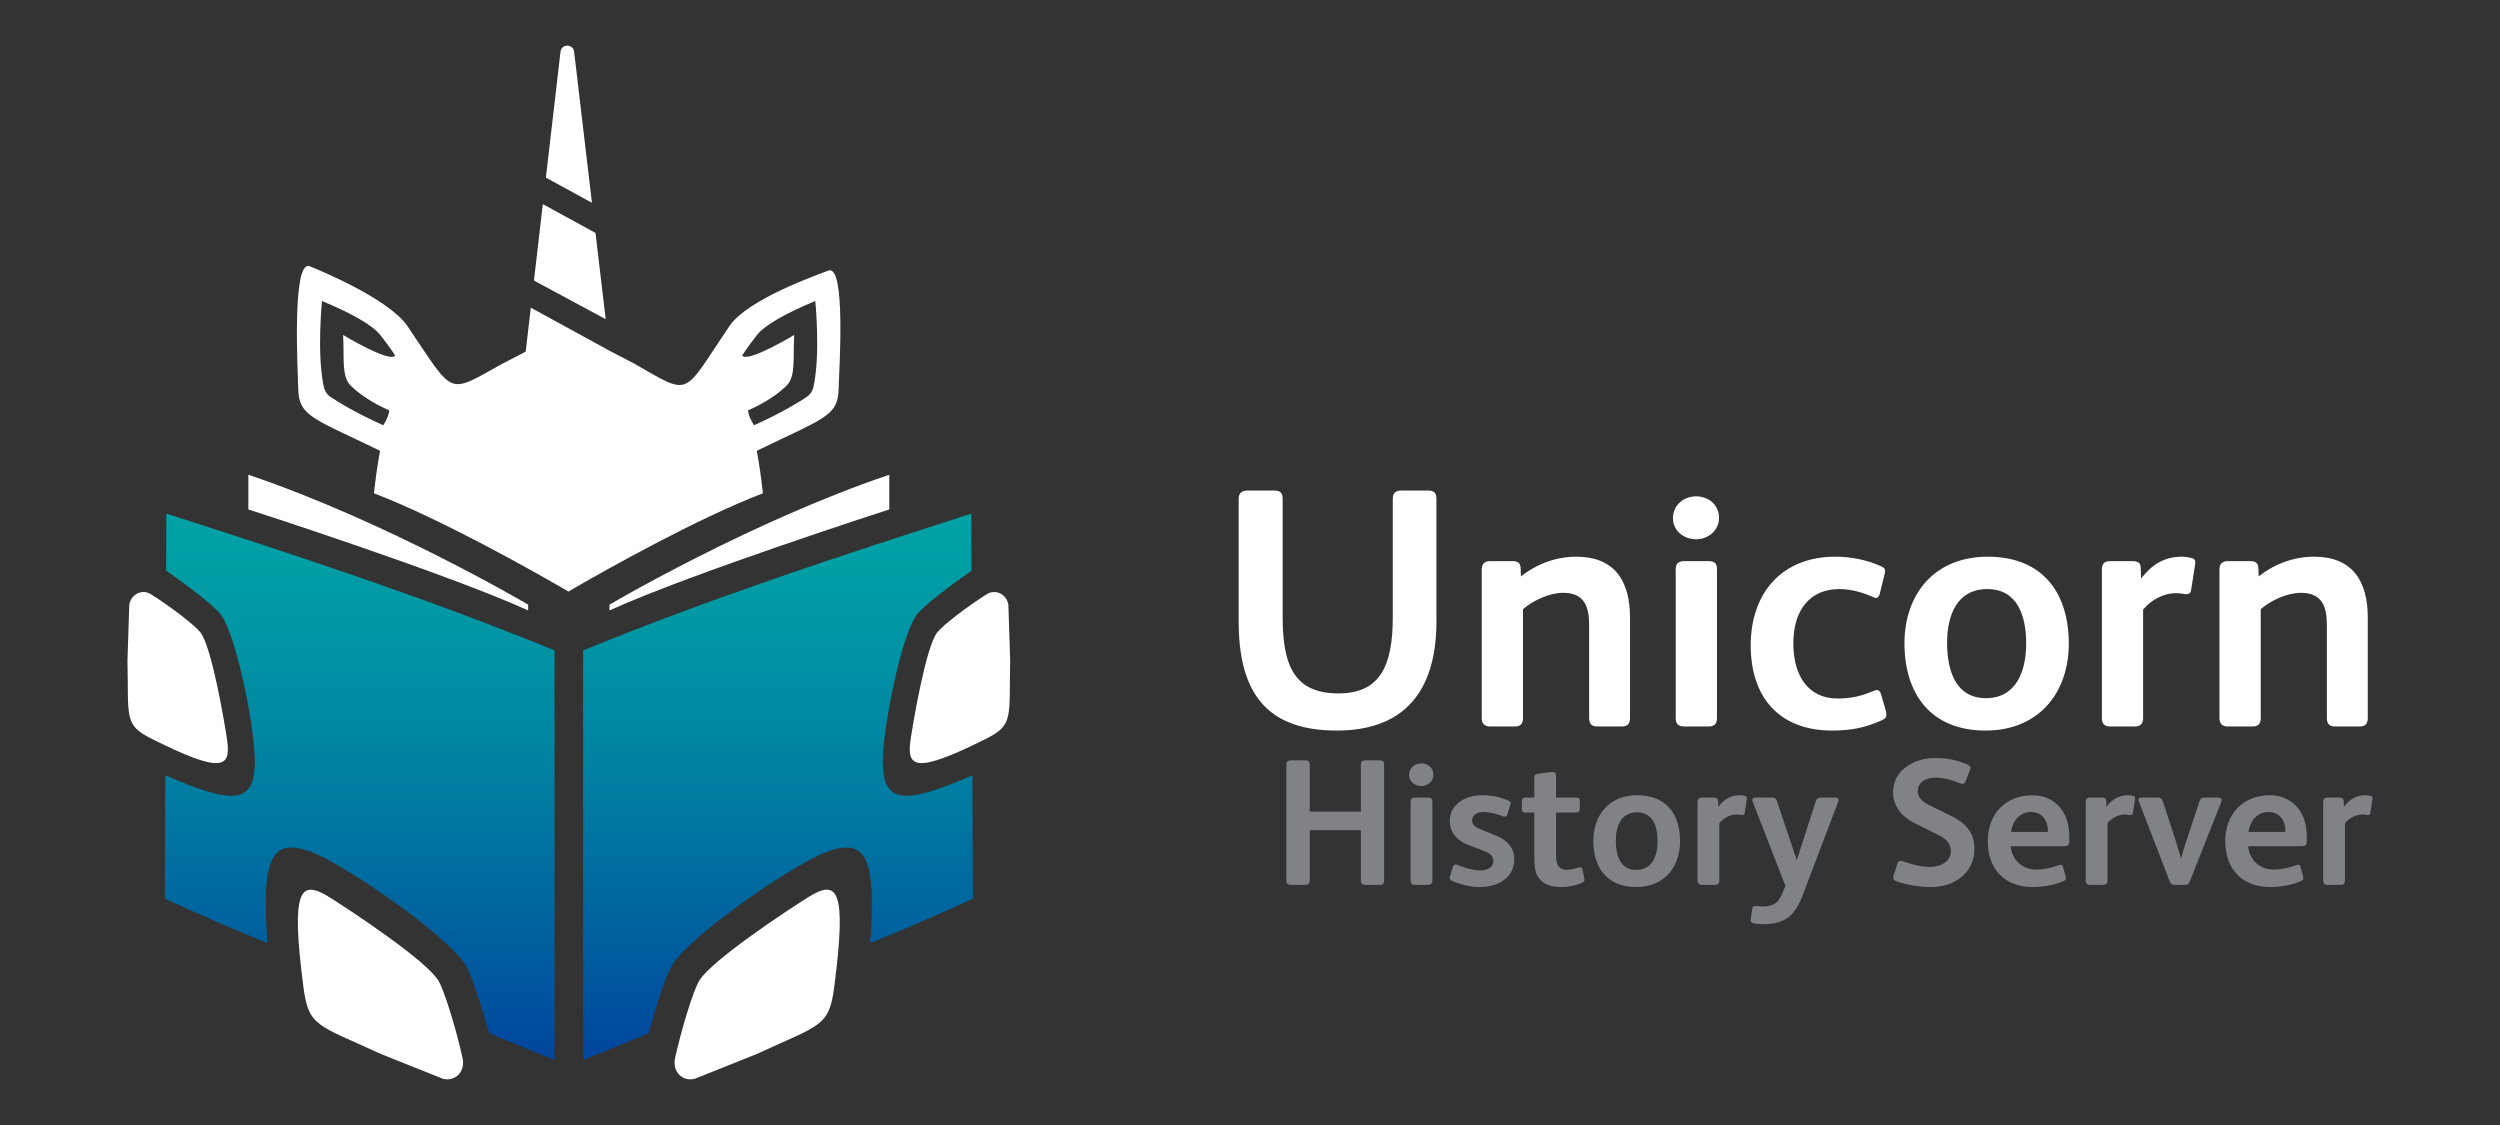 <?xml version="1.0" encoding="UTF-8"?><svg id="uuid-0562bea6-02ba-4740-a306-9a0159cb44c5" xmlns="http://www.w3.org/2000/svg" xmlns:xlink="http://www.w3.org/1999/xlink" viewBox="0 0 800 360"><rect x="0" y="0" width="800" height="360" fill="#333333" stroke="none"/><defs><style>.uuid-cd10417b-968a-48c4-b017-b2628a8526e0{fill:url(#uuid-71a02b76-95b1-43aa-b5bd-645426d95500);}.uuid-cd10417b-968a-48c4-b017-b2628a8526e0,.uuid-f4b7d0a0-3f79-4376-af1b-a95ac6f1888e,.uuid-1cf183d5-5ba0-4f9e-9470-7458dd92c0be,.uuid-187906d9-3868-4fba-acd0-626f40c65448{stroke-width:0px;}.uuid-f4b7d0a0-3f79-4376-af1b-a95ac6f1888e{fill:#808285;}.uuid-1cf183d5-5ba0-4f9e-9470-7458dd92c0be{fill:url(#uuid-ad3e6515-3745-48cd-a745-9af98092de43);}.uuid-187906d9-3868-4fba-acd0-626f40c65448{fill:#fff;}</style><linearGradient id="uuid-ad3e6515-3745-48cd-a745-9af98092de43" x1="115.096" y1="339.228" x2="115.096" y2="164.38" gradientUnits="userSpaceOnUse"><stop offset="0" stop-color="#00459d"/><stop offset=".164" stop-color="#00599e"/><stop offset=".531" stop-color="#0081a2"/><stop offset=".822" stop-color="#0099a5"/><stop offset="1" stop-color="#00a3a6"/></linearGradient><linearGradient id="uuid-71a02b76-95b1-43aa-b5bd-645426d95500" x1="248.95" x2="248.95" xlink:href="#uuid-ad3e6515-3745-48cd-a745-9af98092de43"/></defs><path class="uuid-187906d9-3868-4fba-acd0-626f40c65448" d="M105.463,287.134c6.295,3.925,31.085,20.265,34.873,26.754,2.006,3.436,5.814,16.088,7.697,24.759.915,4.212-2.316,7.561-6.29,6.566l-19.842-7.922c-20.139-9.361-23.138-8.558-24.795-21.345-4.106-31.681-1.076-34.694,8.357-28.812Z"/><path class="uuid-187906d9-3868-4fba-acd0-626f40c65448" d="M72.682,236.868c-.867-5.998-4.936-29.837-8.521-34.464-1.898-2.45-10.052-8.613-15.877-12.255-2.83-1.77-6.366-.014-6.92,3.407l-.571,17.809c.4,18.401-1.17,20.6,7.783,25.077,22.184,11.093,25.405,9.414,24.106.426Z"/><path class="uuid-187906d9-3868-4fba-acd0-626f40c65448" d="M258.583,287.134c-6.295,3.925-31.085,20.265-34.873,26.754-2.006,3.436-5.814,16.088-7.697,24.759-.915,4.212,2.316,7.561,6.29,6.566l19.842-7.922c20.139-9.361,23.138-8.558,24.795-21.345,4.106-31.681,1.076-34.694-8.357-28.812Z"/><path class="uuid-187906d9-3868-4fba-acd0-626f40c65448" d="M169.006,193.486s-44.764-26.425-89.529-41.573v11.109s63.253,20.366,89.529,32.316v-1.851Z"/><path class="uuid-1cf183d5-5ba0-4f9e-9470-7458dd92c0be" d="M53.164,182.606c7.437,5.181,15.401,11.343,17.431,13.963,5.209,6.722,11.504,38.954,10.945,48.668-.679,11.794-7.165,12.215-28.644,2.865l-.161,39.492c2.854,1.315,13.476,6.115,23.659,10.397l-.001 0.0.053.022c3.108,1.306,6.166,2.56,8.956,3.654l.168.068c-1.936-27.117,1.184-33.851,13.91-29.155,10.913,4.027,44.141,27.061,49.644,36.489,1.782,3.053,4.76,12.146,7.43,21.629l20.903,8.529v-131.095c-40.622-16.635-82.401-30.368-124.219-43.753l-.074,18.226Z"/><path class="uuid-187906d9-3868-4fba-acd0-626f40c65448" d="M284.569,151.913c-44.764,15.148-89.529,41.573-89.529,41.573v1.851c26.276-11.95,89.529-32.316,89.529-32.316v-11.109Z"/><path class="uuid-cd10417b-968a-48c4-b017-b2628a8526e0" d="M282.506,245.237c-.559-9.713,5.736-41.946,10.945-48.668,2.031-2.62,9.994-8.782,17.431-13.963l-.074-18.226c-41.819,13.386-83.597,27.119-124.219,43.753v131.095l20.903-8.529c2.671-9.484,5.648-18.577,7.43-21.629,5.503-9.428,38.731-32.462,49.644-36.489,12.726-4.697,15.846,2.037,13.91,29.155l.168-.068c2.79-1.094,5.848-2.348,8.956-3.654l.053-.022-.001-0c10.183-4.282,20.805-9.082,23.659-10.397l-.161-39.492c-21.479,9.35-27.965,8.93-28.644-2.865Z"/><path class="uuid-187906d9-3868-4fba-acd0-626f40c65448" d="M291.364,236.868c.867-5.998,4.936-29.837,8.521-34.464,1.898-2.45,10.052-8.613,15.877-12.255,2.83-1.77,6.366-.014,6.92,3.407l.571,17.809c-.4,18.401,1.17,20.6-7.783,25.077-22.184,11.093-25.405,9.414-24.106.426Z"/><path class="uuid-187906d9-3868-4fba-acd0-626f40c65448" d="M183.716,16.525c-.302-2.556-4.054-2.552-4.351.004l-4.679,40.312,14.738,8.053-5.708-48.369Z"/><polygon class="uuid-187906d9-3868-4fba-acd0-626f40c65448" points="190.563 74.54 173.702 65.317 170.862 89.779 193.82 102.143 190.563 74.54"/><path class="uuid-187906d9-3868-4fba-acd0-626f40c65448" d="M265.061,86.597c-3.342,1.291-25.795,9.117-31.652,17.758-15.414,22.739-11.875,22.584-30.893,11.741.002.013.002.024.003.036l-7.508-3.9-.002-.021-25.153-13.759-1.633,14.071-6.946,3.608c.002-.013.002-.024.003-.036-18.508,10.201-15.479,10.998-30.893-11.741-5.857-8.641-27.955-17.856-31.296-19.147-5.701-2.202-3.824,33.127-3.652,39.326.24,8.703,4.664,9.249,26.192,19.73-.865,4.579-1.478,9.096-1.962,13.582,21.163,8.147,49.707,24.218,59.844,30.062l2.419,1.401,2.352-1.401c10.137-5.844,38.682-21.915,59.844-30.062-.484-4.486-1.097-9.003-1.962-13.582,21.529-10.482,25.952-11.027,26.193-19.73.171-6.199,2.404-40.139-3.297-37.937ZM109.795,107.184c.431,7.312-.611,13.221,2.448,16.227,5.135,5.046,12.328,7.892,12.328,7.892-.245,2.446-1.957,4.771-1.957,4.771-8.848-3.998-14.323-7.377-16.837-9.063-1.117-.749-1.873-1.892-2.159-3.206-2.292-10.543-.576-27.486-.576-27.486,9.128,3.807,16.1,7.61,18.685,10.917,3.394,4.343,4.724,6.541,4.724,6.541-1.774,2.419-16.657-6.593-16.657-6.593ZM260.317,123.805c-.286,1.314-1.042,2.456-2.159,3.206-2.514,1.687-7.989,5.065-16.837,9.063,0,0-1.712-2.324-1.957-4.771,0,0,7.193-2.846,12.328-7.892,3.06-3.006,2.018-8.915,2.448-16.227,0,0-14.882,9.012-16.657,6.593,0,0,1.33-2.198,4.724-6.541,2.585-3.307,9.557-7.11,18.685-10.917,0,0,1.716,16.943-.576,27.486Z"/><path class="uuid-f4b7d0a0-3f79-4376-af1b-a95ac6f1888e" d="M441.527,283.163h-4.551c-1.037,0-1.497-.402-1.497-1.44v-16.071h-16.36v16.071c0,1.038-.462,1.44-1.44,1.44h-4.494c-1.037,0-1.554-.402-1.554-1.44v-37.041c0-.98.633-1.383,1.554-1.383h4.494c.921,0,1.44.347,1.44,1.383v15.035h16.36v-15.035c0-.98.576-1.383,1.497-1.383h4.551c.921,0,1.383.347,1.383,1.383v37.041c0,1.038-.404,1.44-1.383,1.44Z"/><path class="uuid-f4b7d0a0-3f79-4376-af1b-a95ac6f1888e" d="M454.839,251.537c-1.901,0-3.919-1.267-3.919-3.572,0-2.303,1.902-3.687,3.919-3.687,1.958,0,3.859,1.325,3.859,3.63,0,2.247-1.958,3.629-3.859,3.629ZM456.912,283.163h-4.032c-1.037,0-1.497-.402-1.497-1.44v-25.174c0-.98.576-1.325,1.497-1.325h4.032c.921,0,1.44.289,1.44,1.325v25.174c0,1.038-.461,1.44-1.44,1.44Z"/><path class="uuid-f4b7d0a0-3f79-4376-af1b-a95ac6f1888e" d="M473.448,283.854c-2.996,0-6.28-.863-8.872-2.016-.519-.23-.691-.576-.691-.921,0-.172.057-.346.115-.518l.921-2.939c.173-.576.461-.806.806-.806.173,0,.347,0,.634.115,2.535,1.037,5.242,1.786,7.259,1.786,2.536,0,4.263-1.152,4.263-3.053,0-1.614-1.095-2.477-3.457-3.4l-4.55-1.728c-3.284-1.21-5.935-3.745-5.935-7.662,0-5.645,5.301-8.238,10.428-8.238,2.766,0,5.473.462,8.354,1.729.461.23.691.461.691.806,0,.173-.058.346-.115.576l-.98,3.111c-.115.404-.404.634-.806.634-.173,0-.404-.058-.576-.115-1.901-.749-4.379-1.383-6.223-1.383-2.42,0-3.63,1.325-3.63,2.65,0,1.267.634,2.074,2.824,2.938l5.185,2.133c3.053,1.267,5.473,3.629,5.473,7.374,0,6.049-5.242,8.928-11.118,8.928Z"/><path class="uuid-f4b7d0a0-3f79-4376-af1b-a95ac6f1888e" d="M506.17,282.531c-1.786.748-4.148,1.324-6.451,1.324-2.939,0-5.473-.748-6.913-2.419-1.786-2.016-1.844-4.378-1.844-8.584v-12.847h-2.707c-1.095,0-1.267-.23-1.267-1.44v-2.19c0-.691.346-1.152,1.037-1.152h2.938v-6.279c0-.98.519-1.267,1.44-1.382l4.148-.519h.289c.749,0,1.095.404,1.095,1.267v6.913h6.509c.691,0,1.095.23,1.095.98v2.707c0,.691-.461,1.095-1.153,1.095h-6.451v13.192c0,1.729.115,2.996.748,3.917.519.749,1.325,1.21,2.709,1.21,1.44,0,2.649-.346,3.687-.691.23-.058.402-.115.576-.115.402,0,.633.23.749.691l.576,2.881c.057.172.057.23.057.346,0,.576-.287.864-.864,1.095Z"/><path class="uuid-f4b7d0a0-3f79-4376-af1b-a95ac6f1888e" d="M523.569,283.854c-9.39,0-13.71-6.336-13.71-14.748,0-8.295,5.069-14.632,14.055-14.632,9.39,0,13.711,6.222,13.711,14.691,0,8.295-5.069,14.689-14.057,14.689ZM523.858,259.947c-5.127,0-6.798,4.436-6.798,9.044,0,4.725,1.44,9.39,6.568,9.39,5.069,0,6.798-4.493,6.798-9.217s-1.499-9.218-6.568-9.218Z"/><path class="uuid-f4b7d0a0-3f79-4376-af1b-a95ac6f1888e" d="M558.944,255.973l-.633,4.089c-.058.519-.347.749-.808.749h-.23c-.461-.115-1.037-.172-1.556-.172-1.958,0-4.089,1.037-5.53,2.764v18.319c0,.923-.404,1.44-1.383,1.44h-4.205c-.921,0-1.383-.461-1.383-1.44v-25.059c0-1.152.577-1.44,1.44-1.44h3.687c.923,0,1.44.289,1.44,1.095l.058,1.843c1.786-2.247,3.744-3.687,6.97-3.687.461,0,1.095.117,1.614.232.402.115.576.287.576.748,0,.173,0,.346-.058.519Z"/><path class="uuid-f4b7d0a0-3f79-4376-af1b-a95ac6f1888e" d="M588.21,256.607l-11.348,29.841c-2.592,6.855-5.818,9.275-12.731,9.275-1.095,0-2.074-.058-3.054-.289-.633-.115-.863-.461-.863-.98,0-.172.057-.287.057-.518l.404-2.996c.115-.749.402-1.037,1.037-1.037h.346c.691.057,1.383.172,1.959.172,3.572,0,5.069-1.267,6.221-3.974l1.095-2.593-10.485-27.017c-.057-.173-.115-.289-.115-.462,0-.461.346-.806.864-.806h5.531c.806,0,1.209.404,1.439.98l6.396,19.069,6.049-18.723c.287-.921.749-1.325,1.728-1.325h4.667c.576,0,.921.346.921.806,0,.173-.057.346-.115.577Z"/><path class="uuid-f4b7d0a0-3f79-4376-af1b-a95ac6f1888e" d="M617.824,283.854c-3.457,0-7.547-.633-11.004-1.843-.749-.289-.98-.634-.98-1.095,0-.23,0-.461.115-.749l1.21-3.744c.173-.576.461-.921,1.037-.921.23,0,.519.057.864.172,2.707.98,5.703,1.729,8.584,1.729,3.111,0,6.624-1.499,6.624-5.127,0-2.65-1.958-4.091-4.205-5.186l-7.489-3.744c-4.091-2.016-6.798-5.416-6.798-9.909,0-7.028,6.913-10.887,13.307-10.887,3.802,0,6.97.576,10.311,2.016.749.346,1.152.691,1.152,1.152,0,.23-.057.461-.172.749l-1.382,3.513c-.232.634-.577.864-.98.864-.289,0-.576-.115-.921-.23-2.363-.98-5.301-1.786-7.605-1.786-2.707,0-5.818,1.152-5.818,4.378,0,2.362,2.19,3.745,4.091,4.667l6.394,3.111c4.551,2.188,7.662,5.242,7.662,10.542,0,8.008-6.509,12.328-13.998,12.328Z"/><path class="uuid-f4b7d0a0-3f79-4376-af1b-a95ac6f1888e" d="M660.284,270.777h-16.879c.461,4.436,3.687,7.489,8.238,7.489,2.419,0,4.954-.576,7.085-1.382.23-.057.404-.172.634-.172.402,0,.691.23.806.691l.806,2.938c.058.289.115.519.115.691,0,.404-.23.691-.921.98-2.822,1.267-6.683,1.843-9.679,1.843-9.044,0-14.401-5.76-14.401-14.748,0-8.641,5.703-14.632,14.286-14.632,3.515,0,6.396,1.325,8.412,3.457,2.649,2.766,3.398,6.396,3.398,10.313v.863c0,1.383-.461,1.671-1.901,1.671ZM655.33,265.593c-.115-2.996-1.844-5.761-5.358-5.761-3.745,0-5.992,2.996-6.452,6.396h11.81v-.634Z"/><path class="uuid-f4b7d0a0-3f79-4376-af1b-a95ac6f1888e" d="M683.157,255.973l-.633,4.089c-.058.519-.347.749-.808.749h-.23c-.461-.115-1.037-.172-1.556-.172-1.958,0-4.089,1.037-5.53,2.764v18.319c0,.923-.404,1.44-1.383,1.44h-4.205c-.921,0-1.383-.461-1.383-1.44v-25.059c0-1.152.577-1.44,1.44-1.44h3.687c.923,0,1.44.289,1.44,1.095l.058,1.843c1.786-2.247,3.744-3.687,6.97-3.687.461,0,1.095.117,1.614.232.402.115.576.287.576.748,0,.173,0,.346-.058.519Z"/><path class="uuid-f4b7d0a0-3f79-4376-af1b-a95ac6f1888e" d="M710.81,256.607l-10.081,25.461c-.346.864-.808,1.095-1.671,1.095h-2.996c-.864,0-1.44-.23-1.729-1.037l-9.908-25.693c-.058-.173-.115-.346-.115-.519,0-.461.287-.691,1.037-.691h5.069c.98,0,1.44.404,1.671,1.152l4.378,13.424c.577,1.728,1.095,3.629,1.44,4.896h.058c.287-1.093.864-3.11,1.382-4.723l4.493-13.538c.289-.98.749-1.21,1.786-1.21h4.149c.748,0,1.152.289,1.152.806,0,.173-.058.346-.115.577Z"/><path class="uuid-f4b7d0a0-3f79-4376-af1b-a95ac6f1888e" d="M736.275,270.777h-16.879c.461,4.436,3.687,7.489,8.238,7.489,2.419,0,4.954-.576,7.085-1.382.23-.057.404-.172.634-.172.402,0,.691.23.806.691l.806,2.938c.058.289.115.519.115.691,0,.404-.23.691-.921.98-2.822,1.267-6.683,1.843-9.679,1.843-9.044,0-14.401-5.76-14.401-14.748,0-8.641,5.703-14.632,14.286-14.632,3.515,0,6.396,1.325,8.412,3.457,2.649,2.766,3.398,6.396,3.398,10.313v.863c0,1.383-.461,1.671-1.901,1.671ZM731.321,265.593c-.115-2.996-1.844-5.761-5.358-5.761-3.745,0-5.992,2.996-6.452,6.396h11.81v-.634Z"/><path class="uuid-f4b7d0a0-3f79-4376-af1b-a95ac6f1888e" d="M759.149,255.973l-.633,4.089c-.058.519-.347.749-.808.749h-.23c-.461-.115-1.037-.172-1.556-.172-1.958,0-4.089,1.037-5.53,2.764v18.319c0,.923-.404,1.44-1.382,1.44h-4.206c-.921,0-1.383-.461-1.383-1.44v-25.059c0-1.152.577-1.44,1.44-1.44h3.687c.923,0,1.44.289,1.44,1.095l.058,1.843c1.786-2.247,3.744-3.687,6.97-3.687.461,0,1.095.117,1.614.232.402.115.576.287.576.748,0,.173,0,.346-.058.519Z"/><path class="uuid-187906d9-3868-4fba-acd0-626f40c65448" d="M427.796,233.78c-23.021,0-31.422-12.655-31.422-35.021v-39.168c0-1.854,1.092-2.619,2.837-2.619h8.619c1.854,0,2.619.765,2.619,2.619v37.967c0,16.038,4.146,24.33,17.891,24.33,13.202,0,17.349-8.728,17.349-24.33v-37.967c0-1.854.983-2.619,2.726-2.619h8.619c1.857,0,2.62.765,2.62,2.619v39.386c0,22.474-10.584,34.803-31.858,34.803Z"/><path class="uuid-187906d9-3868-4fba-acd0-626f40c65448" d="M518.997,232.471h-7.855c-1.963,0-2.618-.981-2.618-2.837v-29.676c0-6-1.638-10.255-8.291-10.255-4.255,0-9.493,2.291-12.874,5.237v34.804c0,1.854-.763,2.727-2.618,2.727h-7.966c-1.635,0-2.618-.873-2.618-2.619v-47.567c0-1.746.763-2.729,2.729-2.729h7.089c1.529,0,2.509.437,2.62,2.073l.108,2.837c5.019-4.037,11.347-6.327,17.673-6.327,12.219,0,17.238,7.636,17.238,19.529v31.966c0,1.856-.652,2.837-2.618,2.837Z"/><path class="uuid-187906d9-3868-4fba-acd0-626f40c65448" d="M542.775,172.574c-3.6,0-7.42-2.4-7.42-6.763,0-4.365,3.603-6.982,7.42-6.982,3.711,0,7.311,2.509,7.311,6.873,0,4.255-3.711,6.873-7.311,6.873ZM546.703,232.471h-7.636c-1.965,0-2.837-.763-2.837-2.727v-47.678c0-1.854,1.091-2.509,2.837-2.509h7.636c1.746,0,2.729.547,2.729,2.509v47.678c0,1.964-.874,2.727-2.729,2.727Z"/><path class="uuid-187906d9-3868-4fba-acd0-626f40c65448" d="M602.124,230.507c-5.238,2.4-10.037,3.273-15.819,3.273-16.802,0-26.076-10.473-26.076-27.275,0-16.91,10.146-28.366,27.056-28.366,4.91,0,10.037.981,14.62,3.055.874.436,1.31.654,1.31,1.527,0,.328-.108.983-.219,1.309l-1.418,5.783c-.217.981-.652,1.527-1.307,1.527-.328,0-.763-.218-1.202-.436-3.162-1.309-6.654-2.401-10.473-2.401-9.382,0-14.728,6.656-14.728,17.347,0,10.474,4.799,17.675,14.184,17.675,4.691,0,7.636-.873,11.456-2.4.325-.11.763-.328,1.091-.328.652,0,1.091.545,1.307,1.309l1.418,4.801c.219.763.328,1.418.328,1.854,0,.873-.544,1.31-1.527,1.746Z"/><path class="uuid-187906d9-3868-4fba-acd0-626f40c65448" d="M635.395,233.78c-17.784,0-25.965-12.001-25.965-27.93,0-15.71,9.599-27.711,26.62-27.711,17.784,0,25.965,11.782,25.965,27.82,0,15.711-9.599,27.82-26.62,27.82ZM635.942,188.503c-9.71,0-12.874,8.401-12.874,17.129,0,8.946,2.726,17.783,12.436,17.783,9.601,0,12.874-8.509,12.874-17.456s-2.837-17.457-12.436-17.457Z"/><path class="uuid-187906d9-3868-4fba-acd0-626f40c65448" d="M702.378,180.975l-1.199,7.747c-.111.981-.655,1.418-1.527,1.418h-.438c-.872-.219-1.963-.328-2.945-.328-3.708,0-7.747,1.964-10.473,5.237v34.695c0,1.746-.763,2.727-2.618,2.727h-7.966c-1.746,0-2.618-.873-2.618-2.727v-47.459c0-2.182,1.091-2.729,2.729-2.729h6.981c1.746,0,2.729.547,2.729,2.073l.108,3.492c3.381-4.255,7.092-6.982,13.202-6.982.872,0,2.073.218,3.053.436.766.218,1.091.545,1.091,1.418,0,.328,0,.655-.108.981Z"/><path class="uuid-187906d9-3868-4fba-acd0-626f40c65448" d="M755.071,232.471h-7.855c-1.965,0-2.62-.981-2.62-2.837v-29.676c0-6-1.635-10.255-8.291-10.255-4.255,0-9.49,2.291-12.874,5.237v34.804c0,1.854-.763,2.727-2.618,2.727h-7.964c-1.638,0-2.62-.873-2.62-2.619v-47.567c0-1.746.766-2.729,2.729-2.729h7.092c1.527,0,2.509.437,2.618,2.073l.108,2.837c5.021-4.037,11.347-6.327,17.676-6.327,12.219,0,17.238,7.636,17.238,19.529v31.966c0,1.856-.655,2.837-2.618,2.837Z"/></svg>